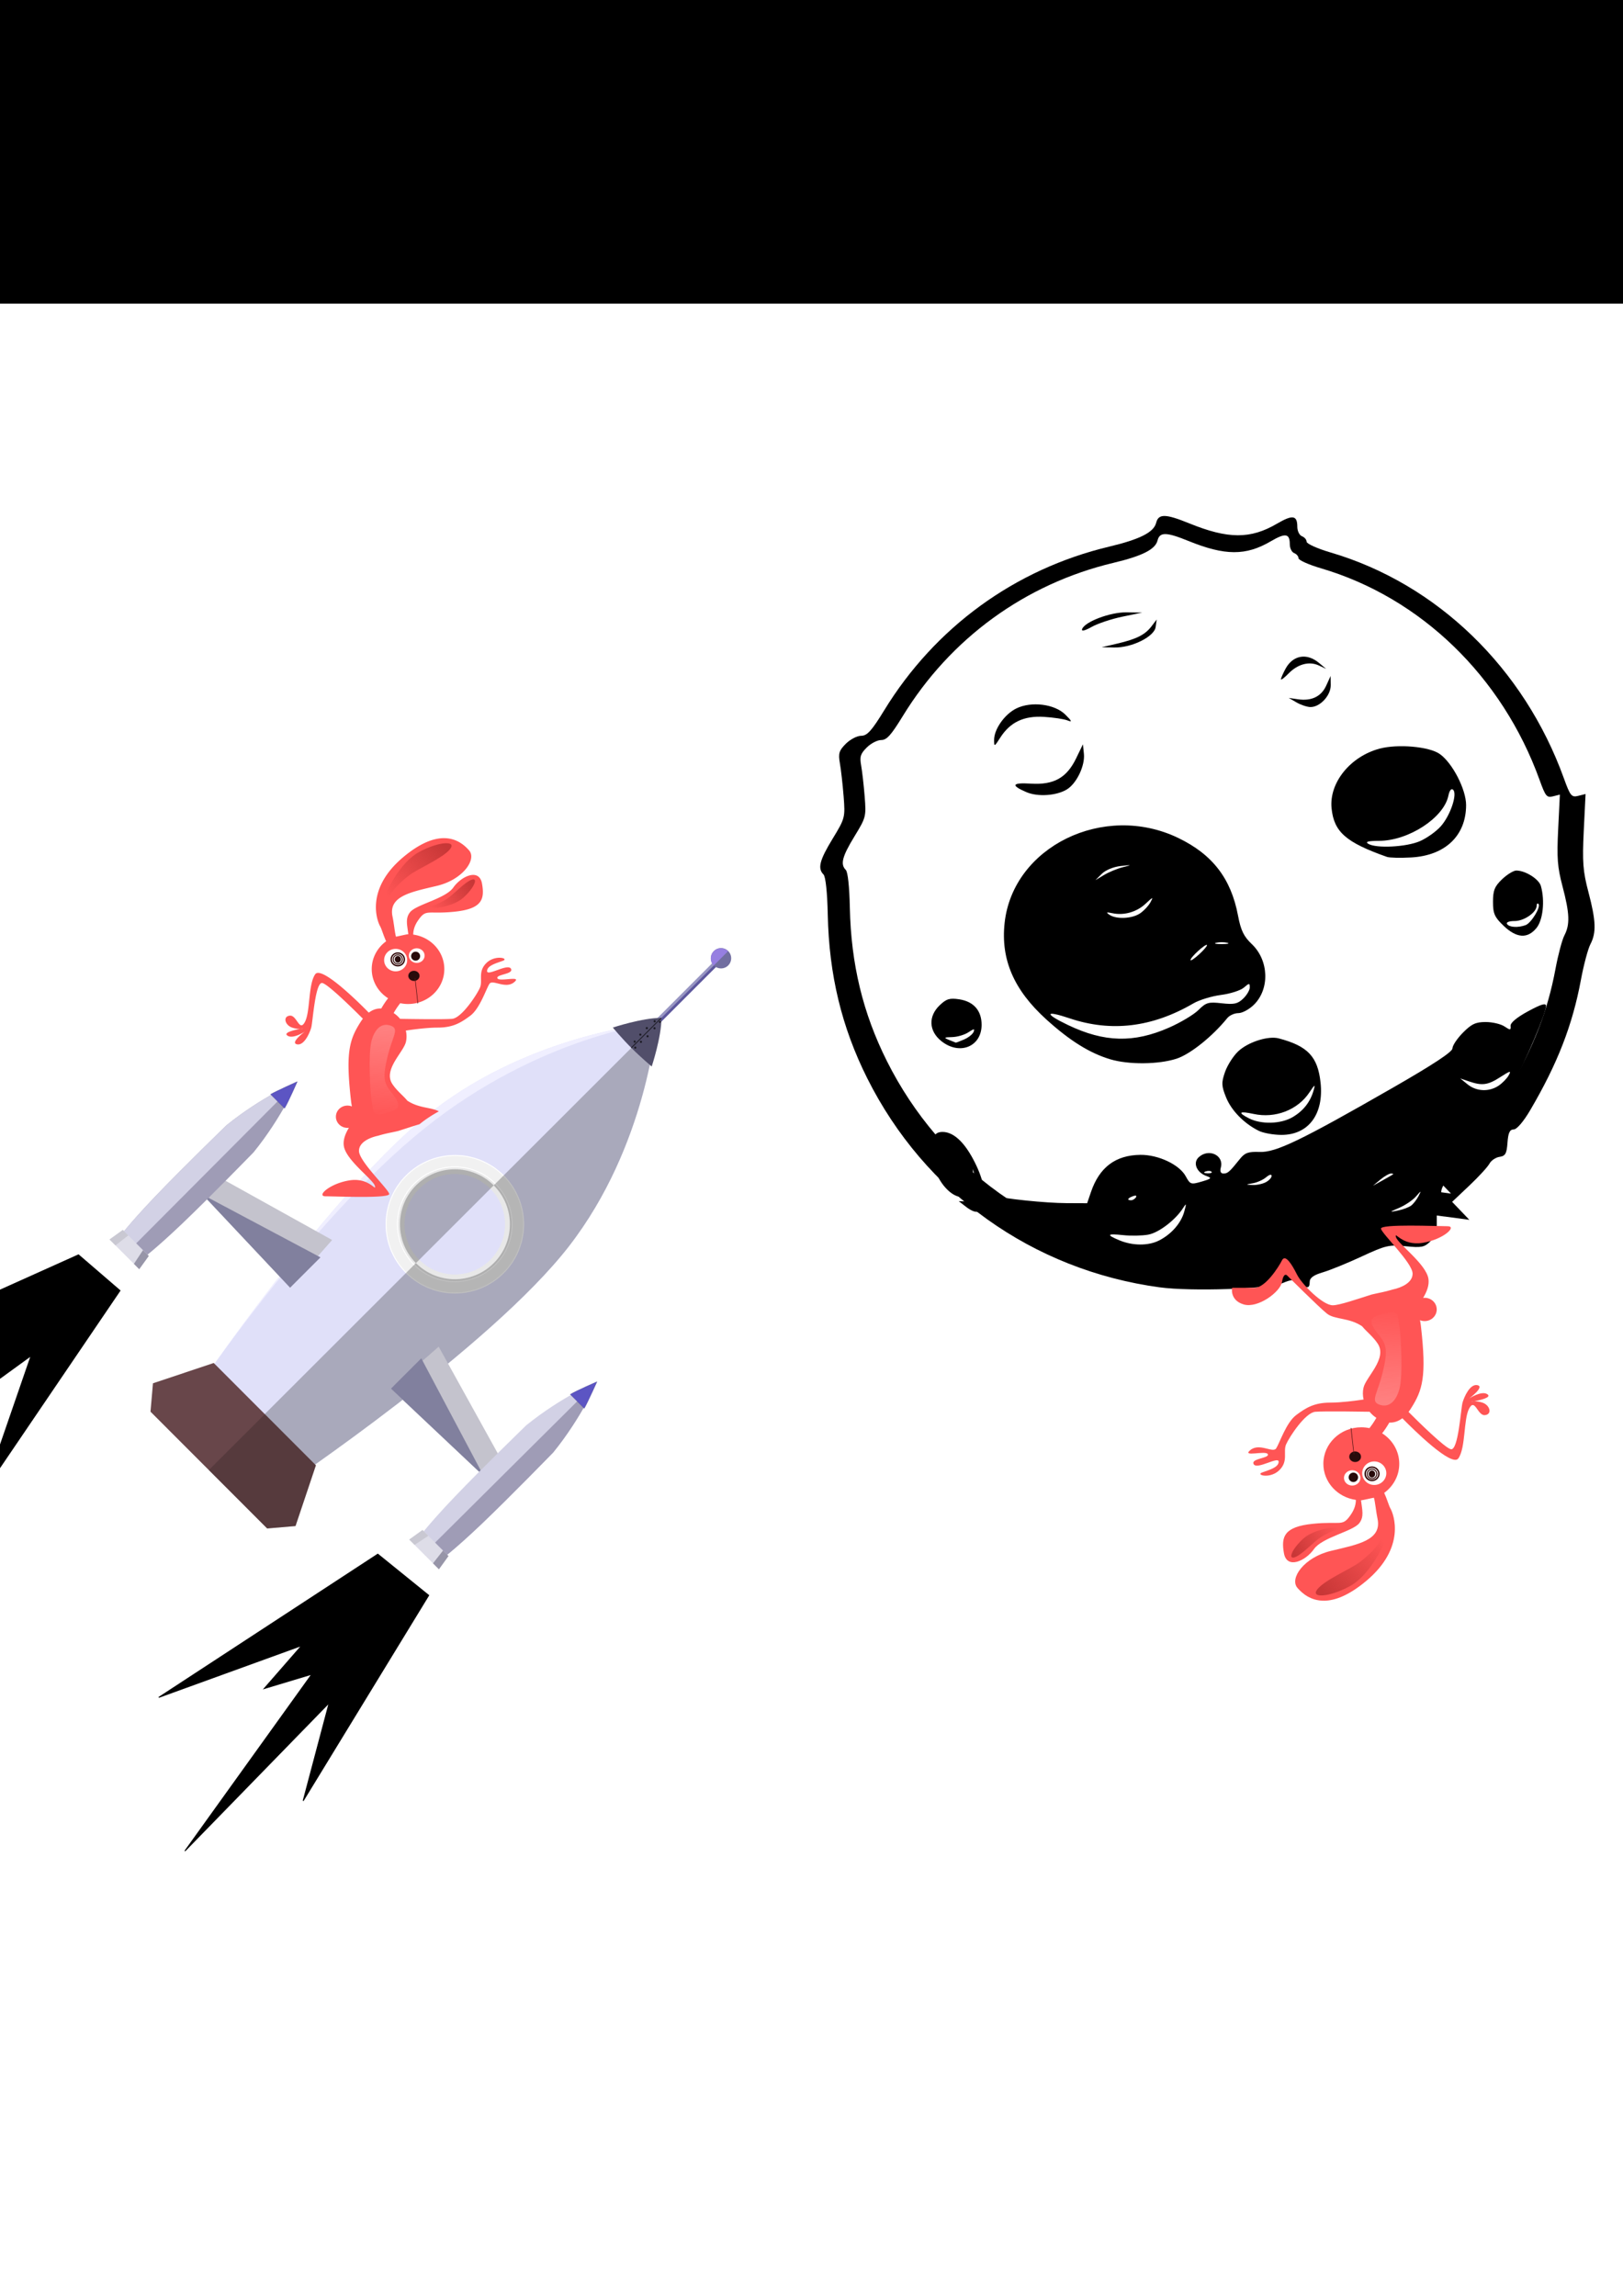 <?xml version="1.0" encoding="UTF-8" standalone="no"?>
<!-- Created with Inkscape (http://www.inkscape.org/) -->

<svg
   xmlns:dc="http://purl.org/dc/elements/1.1/"
   xmlns:cc="http://creativecommons.org/ns#"
   xmlns:rdf="http://www.w3.org/1999/02/22-rdf-syntax-ns#"
   xmlns:svg="http://www.w3.org/2000/svg"
   xmlns="http://www.w3.org/2000/svg"
   xmlns:xlink="http://www.w3.org/1999/xlink"
   xmlns:sodipodi="http://sodipodi.sourceforge.net/DTD/sodipodi-0.dtd"
   xmlns:inkscape="http://www.inkscape.org/namespaces/inkscape"
   width="210mm"
   height="297mm"
   viewBox="0 0 744.094 1052.362"
   id="svg2"
   version="1.1"
   inkscape:version="0.91 r13725"
   sodipodi:docname="tshirt_nb.svg">
  <defs
     id="defs4">
    <linearGradient
       id="linearGradient30537">
      <stop
         id="stop3341"
         stop-color="#adadb0"
         offset="0" />
      <stop
         id="stop3343"
         stop-opacity=".388"
         stop-color="#b7b7b9"
         offset="1" />
    </linearGradient>
    <linearGradient
       id="linearGradient13037">
      <stop
         id="stop3346"
         stop-color="#fdfdfe"
         offset="0" />
      <stop
         id="stop3348"
         stop-opacity=".469"
         stop-color="#f1f1f2"
         offset="1" />
    </linearGradient>
    <linearGradient
       id="linearGradient4385">
      <stop
         id="stop3351"
         stop-color="#7d7d7f"
         offset="0" />
      <stop
         id="stop3353"
         stop-color="#515056"
         offset="1" />
    </linearGradient>
    <linearGradient
       y2="405.892"
       y1="563.516"
       x2="213.066"
       x1="212.773"
       id="linearGradient2557"
       gradientUnits="userSpaceOnUse"
       gradientTransform="matrix(0.973,0,0,0.973,-1924.666,-307.994)">
      <stop
         id="stop3356"
         stop-color="#4a4a4c"
         offset="0" />
      <stop
         id="stop3358"
         stop-color="#626266"
         offset="1" />
    </linearGradient>
    <linearGradient
       y2="71.889"
       y1="137.037"
       xlink:href="#linearGradient30537"
       x2="282.514"
       x1="520.405"
       id="linearGradient2428"
       gradientUnits="userSpaceOnUse" />
    <linearGradient
       y2="250.97"
       y1="621.176"
       xlink:href="#linearGradient30537"
       x2="362.792"
       x1="578.452"
       id="linearGradient2433"
       gradientUnits="userSpaceOnUse"
       gradientTransform="translate(-1865.763,-49.805)" />
    <linearGradient
       y2="298.949"
       y1="575.439"
       xlink:href="#linearGradient30537"
       x2="33.292"
       x1="160.293"
       id="linearGradient2436"
       gradientUnits="userSpaceOnUse" />
    <radialGradient
       r="11.192"
       id="radialGradient31693"
       gradientUnits="userSpaceOnUse"
       gradientTransform="matrix(1,0,0,0.735,0,164.16)"
       cy="620.162"
       cx="1089.553">
      <stop
         id="stop3364"
         stop-color="#8c8c8c"
         offset="0" />
      <stop
         id="stop3366"
         stop-color="#8c8c8c"
         offset=".673" />
      <stop
         id="stop3368"
         stop-opacity="0"
         stop-color="#8c8c8c"
         offset="1" />
    </radialGradient>
    <radialGradient
       r="350.787"
       id="radialGradient31695"
       gradientUnits="userSpaceOnUse"
       cy="362.48"
       cx="381.481"
       gradientTransform="matrix(0.976,0,0,0.962,-2426.017,-297.609)">
      <stop
         id="stop3371"
         stop-opacity=".408"
         stop-color="#fff"
         offset="0" />
      <stop
         id="stop3373"
         stop-opacity="0"
         stop-color="#dbdbdc"
         offset=".5" />
      <stop
         id="stop3375"
         stop-opacity=".122"
         stop-color="#121212"
         offset=".82" />
      <stop
         id="stop3377"
         stop-opacity=".357"
         stop-color="#121212"
         offset=".906" />
      <stop
         id="stop3379"
         stop-opacity=".755"
         stop-color="#121212"
         offset="1" />
    </radialGradient>
    <radialGradient
       r="229.935"
       id="radialGradient2417"
       gradientUnits="userSpaceOnUse"
       gradientTransform="matrix(0.201,-0.154,0.285,0.372,324.567,133.78)"
       cy="149.884"
       cx="437.14">
      <stop
         id="stop3382"
         stop-color="#8b8b8e"
         offset="0" />
      <stop
         id="stop3384"
         stop-color="#58575d"
         offset="1" />
    </radialGradient>
    <radialGradient
       xlink:href="#linearGradient13037"
       r="167.424"
       id="radialGradient2371"
       gradientUnits="userSpaceOnUse"
       gradientTransform="matrix(0.81,0.317,-0.366,0.937,-1445.791,-397.262)"
       cy="525.469"
       cx="341.698" />
    <radialGradient
       xlink:href="#linearGradient13037"
       r="167.424"
       id="radialGradient2378"
       gradientUnits="userSpaceOnUse"
       gradientTransform="matrix(1.056,0.173,-0.351,2.148,167.2,-582.005)"
       cy="525.469"
       cx="341.698" />
    <radialGradient
       xlink:href="#linearGradient4385"
       r="229.935"
       id="radialGradient2421"
       gradientUnits="userSpaceOnUse"
       gradientTransform="matrix(0.798,0.387,-0.112,0.231,55.283,52.217)"
       cy="467.921"
       cx="695" />
    <radialGradient
       xlink:href="#linearGradient4385"
       r="229.935"
       id="radialGradient2555"
       gradientUnits="userSpaceOnUse"
       gradientTransform="matrix(0.959,0.099,-0.172,1.667,-1613.702,-395.325)"
       cy="306.299"
       cx="128.438" />
    <linearGradient
       gradientTransform="matrix(0.875,0,0,-0.5,60,478.543)"
       gradientUnits="userSpaceOnUse"
       xlink:href="#linearGradient3969-0"
       id="linearGradient3980-4"
       y2="332.362"
       x2="480"
       y1="292.362"
       x1="480" />
    <linearGradient
       id="linearGradient3969-0">
      <stop
         offset="0"
         style="stop-color:#d9532f;stop-opacity:1"
         id="stop3971-9" />
      <stop
         offset="1"
         style="stop-color:#8a5b2f;stop-opacity:1"
         id="stop3973-4" />
    </linearGradient>
    <linearGradient
       gradientTransform="matrix(0,-0.106,-0.5,0,1076.181,283.271)"
       gradientUnits="userSpaceOnUse"
       xlink:href="#linearGradient3969-0"
       id="linearGradient3997-8"
       y2="332.362"
       x2="480"
       y1="292.362"
       x1="480" />
    <radialGradient
       gradientTransform="matrix(0.579,0,0,0.121,71.686,158.626)"
       gradientUnits="userSpaceOnUse"
       id="RadialGradient"
       r="46.206"
       cy="170.1"
       cx="170.1">
      <stop
         offset="0"
         style="stop-color:#fbf8ff;stop-opacity:1"
         id="stop21" />
      <stop
         offset="1"
         style="stop-color:#e8e8e8;stop-opacity:1"
         id="stop23" />
    </radialGradient>
    <radialGradient
       gradientTransform="matrix(0.655,0,0,0.087,58.764,160.458)"
       gradientUnits="userSpaceOnUse"
       id="RadialGradient_2"
       r="46.206"
       cy="170.1"
       cx="170.1">
      <stop
         offset="0"
         style="stop-color:#fbf8ff;stop-opacity:1"
         id="stop26" />
      <stop
         offset="1"
         style="stop-color:#d0d0d0;stop-opacity:1"
         id="stop28" />
    </radialGradient>
    <linearGradient
       gradientTransform="matrix(1.29,0,0,1.29,-49.303,-42.314)"
       gradientUnits="userSpaceOnUse"
       id="LinearGradient_3"
       y2="109.451"
       x2="195.615"
       y1="109.451"
       x1="144.585">
      <stop
         offset="0"
         style="stop-color:#b2b2b2;stop-opacity:1"
         id="stop31" />
      <stop
         offset="0.271"
         style="stop-color:#d5d5d5;stop-opacity:1"
         id="stop33" />
      <stop
         offset="0.632"
         style="stop-color:#fcfcfc;stop-opacity:1"
         id="stop35" />
    </linearGradient>
    <linearGradient
       gradientTransform="matrix(1.29,0,0,1.29,-60.272,-21.156)"
       gradientUnits="userSpaceOnUse"
       id="LinearGradient_4"
       y2="122.675"
       x2="204.12"
       y1="122.675"
       x1="153.09">
      <stop
         offset="0"
         style="stop-color:#b2b2b2;stop-opacity:1"
         id="stop38" />
      <stop
         offset="0.271"
         style="stop-color:#d5d5d5;stop-opacity:1"
         id="stop40" />
      <stop
         offset="0.632"
         style="stop-color:#fcfcfc;stop-opacity:1"
         id="stop42" />
    </linearGradient>
    <linearGradient
       gradientTransform="matrix(1.29,0,0,1.29,-60.272,-21.156)"
       gradientUnits="userSpaceOnUse"
       id="LinearGradient_5"
       y2="92.611"
       x2="192.911"
       y1="157.979"
       x1="180.632">
      <stop
         offset="0.026"
         style="stop-color:#dedede;stop-opacity:0.678"
         id="stop45" />
      <stop
         offset="0.143"
         style="stop-color:#f5f5f5;stop-opacity:0.742"
         id="stop47" />
      <stop
         offset="0.455"
         style="stop-color:#e9e9e9;stop-opacity:0.803"
         id="stop49" />
      <stop
         offset="0.91"
         style="stop-color:#fcfcfc;stop-opacity:0.773"
         id="stop51" />
      <stop
         offset="1"
         style="stop-color:#e7e7e7;stop-opacity:0.811"
         id="stop53" />
    </linearGradient>
    <linearGradient
       gradientUnits="userSpaceOnUse"
       id="LinearGradient_6"
       y2="133.244"
       x2="194.655"
       y1="126.036"
       x1="144.394">
      <stop
         offset="0.023"
         style="stop-color:#6667ca;stop-opacity:0.21"
         id="stop57" />
      <stop
         offset="1"
         style="stop-color:#e75f5f;stop-opacity:0.464"
         id="stop59" />
    </linearGradient>
    <path
       inkscape:connector-curvature="0"
       id="TextPath"
       d="m 144.827,181.58 c 0.373,-25.008 15.037,-24.737 29.673,-37.885 11.011,-9.891 27.247,-9.518 27.06,-50.761" />
    <linearGradient
       gradientUnits="userSpaceOnUse"
       xlink:href="#LinearGradient_6"
       id="linearGradient3659"
       y2="133.244"
       x2="194.655"
       y1="126.036"
       x1="144.394" />
    <linearGradient
       gradientUnits="userSpaceOnUse"
       id="LinearGradient_7"
       y2="222.88"
       x2="100.942"
       y1="73.768"
       x1="200.809">
      <stop
         offset="0"
         style="stop-color:#cdaaaa;stop-opacity:1"
         id="stop62" />
      <stop
         offset="1"
         style="stop-color:#6a6a6a;stop-opacity:1"
         id="stop64" />
    </linearGradient>
    <linearGradient
       gradientTransform="matrix(0.683,0,0,0.772,41.35,5.526)"
       gradientUnits="userSpaceOnUse"
       id="LinearGradient_8"
       y2="73.71"
       x2="130.41"
       y1="56.7"
       x1="130.41">
      <stop
         offset="0"
         style="stop-color:#dbe18c;stop-opacity:1"
         id="stop67" />
      <stop
         offset="1"
         style="stop-color:#969d4b;stop-opacity:1"
         id="stop69" />
    </linearGradient>
    <linearGradient
       gradientTransform="matrix(0.683,0,0,0.772,41.34,5.357)"
       gradientUnits="userSpaceOnUse"
       id="LinearGradient_9"
       y2="39.844"
       x2="132.26"
       y1="39.568"
       x1="128.7">
      <stop
         offset="0"
         style="stop-color:#9b9b91;stop-opacity:1"
         id="stop72" />
      <stop
         offset="0.489"
         style="stop-color:#555555;stop-opacity:1"
         id="stop74" />
      <stop
         offset="1"
         style="stop-color:#2b2b2b;stop-opacity:1"
         id="stop76" />
    </linearGradient>
    <filter
       x="-.066"
       height="3.003"
       width="1.133"
       y="-1.001"
       id="filter5526">
      <feGaussianBlur
         stdDeviation="10.116"
         id="feGaussianBlur5528" />
    </filter>
    <linearGradient
       x1="351.53"
       y1="345.26"
       gradientTransform="matrix(0.8,0,0,0.8,-517.862,-105.45)"
       x2="250.16"
       gradientUnits="userSpaceOnUse"
       xlink:href="#linearGradient5442"
       y2="436.17"
       id="linearGradient7736" />
    <linearGradient
       x1="351.53"
       y1="345.26"
       gradientTransform="matrix(0.172,-0.48,-0.48,-0.172,-87.252,457.733)"
       x2="250.16"
       gradientUnits="userSpaceOnUse"
       xlink:href="#linearGradient5442"
       y2="436.17"
       id="linearGradient7738" />
    <linearGradient
       x1="261.63"
       y1="664.46"
       gradientTransform="translate(54.548,-74.751)"
       x2="256.3"
       gradientUnits="userSpaceOnUse"
       y2="825.08"
       id="linearGradient7734">
      <stop
         offset="0"
         stop-color="#ff8080"
         id="stop5434" />
      <stop
         offset="1"
         stop-opacity="0"
         stop-color="#ff8080"
         id="stop5436" />
    </linearGradient>
    <linearGradient
       id="linearGradient5442">
      <stop
         offset="0"
         stop-color="#c83737"
         id="stop5444" />
      <stop
         offset="1"
         stop-opacity="0"
         stop-color="#c83737"
         id="stop5446" />
    </linearGradient>
    <radialGradient
       r="347.41"
       gradientTransform="matrix(1.27,-0.875,0.772,1.19,-149.896,498.43)"
       cx="243.2"
       cy="814.61"
       gradientUnits="userSpaceOnUse"
       id="radialGradient7759">
      <stop
         offset="0"
         stop-color="#501616"
         id="stop5460" />
      <stop
         offset="1"
         stop-color="#a02c2c"
         id="stop5462" />
    </radialGradient>
    <linearGradient
       inkscape:collect="always"
       xlink:href="#linearGradient7734"
       id="linearGradient6146"
       gradientUnits="userSpaceOnUse"
       gradientTransform="matrix(0.8,0,0,0.8,-525.948,-95.747)"
       x1="261.63"
       y1="664.46"
       x2="256.3"
       y2="825.08" />
    <filter
       style="color-interpolation-filters:sRGB;"
       inkscape:label="Fade to Black or White"
       id="filter4600">
      <feColorMatrix
         values="2.77556e-017 0 0 0 0 0 2.77556e-017 0 0 0 0 0 2.77556e-017 0 0 0 0 0 1 0"
         id="feColorMatrix4602"
         result="fbSourceGraphic" />
      <feColorMatrix
         result="fbSourceGraphicAlpha"
         in="fbSourceGraphic"
         values="0 0 0 -1 0 0 0 0 -1 0 0 0 0 -1 0 0 0 0 1 0"
         id="feColorMatrix4616" />
      <feColorMatrix
         id="feColorMatrix4618"
         values="2.77556e-017 0 0 0 0 0 2.77556e-017 0 0 0 0 0 2.77556e-017 0 0 0 0 0 1 0"
         in="fbSourceGraphic" />
    </filter>
    <filter
       style="color-interpolation-filters:sRGB;"
       inkscape:label="Fade to Black or White"
       id="filter4604">
      <feColorMatrix
         values="2.77556e-017 0 0 0 0 0 2.77556e-017 0 0 0 0 0 2.77556e-017 0 0 0 0 0 1 0"
         id="feColorMatrix4606"
         result="fbSourceGraphic" />
      <feColorMatrix
         result="fbSourceGraphicAlpha"
         in="fbSourceGraphic"
         values="0 0 0 -1 0 0 0 0 -1 0 0 0 0 -1 0 0 0 0 1 0"
         id="feColorMatrix4620" />
      <feColorMatrix
         id="feColorMatrix4622"
         values="2.77556e-017 0 0 0 0 0 2.77556e-017 0 0 0 0 0 2.77556e-017 0 0 0 0 0 1 0"
         in="fbSourceGraphic" />
    </filter>
    <filter
       style="color-interpolation-filters:sRGB;"
       inkscape:label="Fade to Black or White"
       id="filter4608">
      <feColorMatrix
         values="2.77556e-017 0 0 0 0 0 2.77556e-017 0 0 0 0 0 2.77556e-017 0 0 0 0 0 1 0"
         id="feColorMatrix4610"
         result="fbSourceGraphic" />
      <feColorMatrix
         result="fbSourceGraphicAlpha"
         in="fbSourceGraphic"
         values="0 0 0 -1 0 0 0 0 -1 0 0 0 0 -1 0 0 0 0 1 0"
         id="feColorMatrix4624" />
      <feColorMatrix
         id="feColorMatrix4626"
         values="2.77556e-017 0 0 0 0 0 2.77556e-017 0 0 0 0 0 2.77556e-017 0 0 0 0 0 1 0"
         in="fbSourceGraphic" />
    </filter>
    <filter
       style="color-interpolation-filters:sRGB;"
       inkscape:label="Fade to Black or White"
       id="filter4612">
      <feColorMatrix
         values="2.77556e-017 0 0 0 0 0 2.77556e-017 0 0 0 0 0 2.77556e-017 0 0 0 0 0 1 0"
         id="feColorMatrix4614"
         result="fbSourceGraphic" />
      <feColorMatrix
         result="fbSourceGraphicAlpha"
         in="fbSourceGraphic"
         values="0 0 0 -1 0 0 0 0 -1 0 0 0 0 -1 0 0 0 0 1 0"
         id="feColorMatrix4628" />
      <feColorMatrix
         id="feColorMatrix4630"
         values="2.77556e-017 0 0 0 0 0 2.77556e-017 0 0 0 0 0 2.77556e-017 0 0 0 0 0 1 0"
         in="fbSourceGraphic" />
    </filter>
    <filter
       x="-.066"
       height="3.003"
       width="1.133"
       y="-1.001"
       id="filter5526-7">
      <feGaussianBlur
         stdDeviation="10.116"
         id="feGaussianBlur5528-2" />
    </filter>
    <linearGradient
       x1="351.53"
       y1="345.26"
       gradientTransform="translate(64.65,-86.873)"
       x2="250.16"
       gradientUnits="userSpaceOnUse"
       xlink:href="#linearGradient5442"
       y2="436.17"
       id="linearGradient7736-2" />
    <linearGradient
       x1="351.53"
       y1="345.26"
       gradientTransform="matrix(0.214,-0.599,-0.599,-0.214,602.61,616.71)"
       x2="250.16"
       gradientUnits="userSpaceOnUse"
       xlink:href="#linearGradient5442"
       y2="436.17"
       id="linearGradient7738-4" />
    <radialGradient
       r="347.41"
       gradientTransform="matrix(1.27,-0.875,0.772,1.19,-1646.901,-139.639)"
       cx="243.2"
       cy="814.61"
       gradientUnits="userSpaceOnUse"
       id="radialGradient7759-6">
      <stop
         offset="0"
         stop-color="#501616"
         id="stop5460-3" />
      <stop
         offset="1"
         stop-color="#a02c2c"
         id="stop5462-7" />
    </radialGradient>
    <linearGradient
       inkscape:collect="always"
       xlink:href="#linearGradient7734"
       id="linearGradient4841"
       gradientUnits="userSpaceOnUse"
       gradientTransform="translate(54.548,-74.751)"
       x1="261.63"
       y1="664.46"
       x2="256.3"
       y2="825.08" />
    <filter
       style="color-interpolation-filters:sRGB;"
       inkscape:label="Fade to Black or White"
       id="filter4858">
      <feColorMatrix
         values="2.77556e-017 0 0 0 0 0 2.77556e-017 0 0 0 0 0 2.77556e-017 0 0 0 0 0 1 0"
         id="feColorMatrix4860" />
    </filter>
  </defs>
  <sodipodi:namedview
     id="base"
     pagecolor="#ffffff"
     bordercolor="#666666"
     borderopacity="1.0"
     inkscape:pageopacity="0.0"
     inkscape:pageshadow="2"
     inkscape:zoom="0.49497474"
     inkscape:cx="-344.58886"
     inkscape:cy="564.23002"
     inkscape:document-units="px"
     inkscape:current-layer="layer1"
     showgrid="false"
     inkscape:window-width="1600"
     inkscape:window-height="837"
     inkscape:window-x="-4"
     inkscape:window-y="-4"
     inkscape:window-maximized="1"
     showguides="false" />
  <g
     inkscape:label="Calque 1"
     inkscape:groupmode="layer"
     id="layer1">
    <g
       id="g6189"
       transform="matrix(0.319,0,0,0.319,278.365,332.44)"
       style="filter:url(#filter4608)">
      <g
         transform="translate(-768.571,266.648)"
         id="g3776">
        <g
           id="g4388"
           transform="matrix(10.748,0,0,10.748,-100.292,-189.25)">
          <path
             inkscape:connector-curvature="0"
             style="fill:#e0e0f9;fill-opacity:1"
             id="path47"
             d="M 57.566,44.32 C 44.035,54.789 25.393,82.368 25.393,82.368 l 12.178,12.192 c 0,0 27.658,-18.553 38.145,-32.07 10.487,-13.517 11.722,-29.908 11.722,-29.908 0,0 -16.34,1.27 -29.872,11.739 z" />
          <path
             inkscape:connector-curvature="0"
             style="fill:#f0efff"
             id="path49"
             d="m 57.566,44.32 c -6.765,5.235 -14.809,14.746 -21.16,22.95 -6.352,8.204 -11.013,15.098 -11.013,15.098 0,0 15.505,-23.225 31.016,-35.672 15.511,-12.447 31.03,-14.115 31.03,-14.115 0,0 -4.085,0.317 -9.862,1.944 -5.776,1.626 -13.244,4.561 -20.01,9.795 z" />
          <path
             inkscape:connector-curvature="0"
             style="fill:#e8e8e8"
             id="path51"
             d="m 66.172,53.813 c -3.145,-3.149 -8.246,-3.139 -11.394,0.007 -3.149,3.145 -3.151,8.233 -0.007,11.381 3.145,3.149 8.246,3.164 11.394,0.019 3.149,-3.145 3.152,-8.258 0.007,-11.407 z m -0.956,0.954 c 2.621,2.624 2.619,6.876 -0.007,9.497 -2.624,2.621 -6.875,2.619 -9.497,-0.005 -2.621,-2.624 -2.619,-6.876 0.007,-9.497 2.624,-2.621 6.876,-2.619 9.497,0.005 z" />
          <path
             inkscape:connector-curvature="0"
             style="fill:#f1f1f1;stroke:#ffffff;stroke-width:0.13;stroke-linecap:round"
             id="path53"
             d="m 66.976,53.008 c -3.59,-3.594 -9.41,-3.582 -13.003,0.007 -3.594,3.59 -3.596,9.396 -0.007,12.989 3.59,3.594 9.41,3.611 13.004,0.021 3.594,-3.589 3.597,-9.424 0.007,-13.018 z m -1.09,1.089 c 2.992,2.994 2.989,7.847 -0.007,10.838 -2.995,2.992 -7.847,2.989 -10.839,-0.006 -2.991,-2.995 -2.988,-7.847 0.007,-10.838 2.995,-2.992 7.847,-2.989 10.839,0.006 z" />
          <rect
             transform="matrix(0.707,0.707,-0.707,0.707,0,0)"
             style="fill:#9795c2;fill-opacity:1;stroke:none"
             id="rect3037"
             y="-50.962"
             x="84.516"
             height="16.227"
             width="0.695" />
          <path
             inkscape:connector-curvature="0"
             style="fill:#5d579d;fill-opacity:1;stroke:none"
             id="rect3037-1"
             d="M 96.043,23.972 96.288,24.217 84.814,35.692 84.568,35.446 Z" />
          <path
             inkscape:connector-curvature="0"
             style="fill:#716ea0;fill-opacity:1;stroke:none"
             id="path3807"
             d="m 97.003,24.932 a 1.358,1.358 0 0 1 -1.92,-1.92 1.358,1.358 0 1 1 1.92,1.92 z" />
          <path
             inkscape:connector-curvature="0"
             style="fill:#967fe1;fill-opacity:1;stroke:none"
             id="path3807-7"
             d="m 97,23.014 c -0.53,-0.53 -1.374,-0.53 -1.904,0 -0.53,0.53 -0.542,1.385 -0.012,1.915 l 1.915,-1.915 z" />
          <path
             inkscape:connector-curvature="0"
             style="fill:#000000;fill-opacity:0.249"
             id="path55"
             d="M 87.43,32.577 65.669,54.314 c 0.007,0.004 0.009,0.01 0.015,0.014 2.868,2.87 2.865,7.513 -0.007,10.38 -2.871,2.868 -7.527,2.879 -10.395,0.009 -0.007,-0.005 -0.009,-0.01 -0.015,-0.014 l -23.798,23.772 6.105,6.082 c 0,0 27.652,-18.563 38.139,-32.08 C 86.199,48.96 87.428,32.577 87.428,32.577 Z M 55.269,64.703 65.669,54.314 c -2.868,-2.856 -7.514,-2.868 -10.38,-0.006 -2.866,2.863 -2.873,7.523 -0.02,10.395 z" />
          <path
             inkscape:connector-curvature="0"
             style="fill:#68464a;fill-opacity:1"
             id="path57"
             d="m 28.228,78.059 -4.062,1.359 -4.062,1.359 -0.164,1.896 -0.164,1.896 7.8,7.808 7.8,7.808 1.896,-0.162 1.896,-0.162 1.363,-4.061 1.363,-4.06 -6.833,-6.841 -6.834,-6.841 z" />
          <path
             inkscape:connector-curvature="0"
             style="fill:#514e6a"
             id="path59"
             d="m 88.099,31.92 c -5.8e-4,1.301 -0.326,2.927 -0.652,4.227 -0.326,1.3 -0.652,2.276 -0.652,2.276 0,0 -1.417,-1.184 -2.717,-2.486 -1.3,-1.302 -2.482,-2.72 -2.482,-2.72 0,0 0.976,-0.325 2.277,-0.649 1.301,-0.324 2.927,-0.649 4.227,-0.648 z" />
          <path
             inkscape:connector-curvature="0"
             style="fill:#000000;fill-opacity:0.67"
             id="path61"
             d="m 88.057,31.924 -0.054,0.004 -3.972,3.961 0.047,0.049 0.033,0.032 3.985,-3.983 -0.039,-0.063 z" />
          <path
             inkscape:connector-curvature="0"
             style="fill:#000000;fill-opacity:0.67"
             id="path63"
             d="m 85.172,34.056 c 0.057,-0.056 0.148,-0.056 0.204,0 0.057,0.056 0.057,0.148 0,0.204 -0.057,0.056 -0.148,0.056 -0.204,0 -0.057,-0.056 -0.057,-0.148 0,-0.204 z" />
          <path
             inkscape:connector-curvature="0"
             style="fill:#000000;fill-opacity:0.67"
             id="path65"
             d="m 86.141,34.278 c 0.057,-0.056 0.148,-0.056 0.204,0 0.057,0.056 0.057,0.148 0,0.204 -0.057,0.056 -0.148,0.056 -0.204,0 -0.057,-0.056 -0.057,-0.148 0,-0.204 z" />
          <path
             inkscape:connector-curvature="0"
             style="fill:#000000;fill-opacity:0.67"
             id="path67"
             d="m 87.068,33.21 c 0.057,-0.056 0.148,-0.056 0.204,0 0.057,0.056 0.057,0.148 0,0.204 -0.057,0.056 -0.148,0.056 -0.204,0 -0.057,-0.056 -0.057,-0.148 0,-0.204 z" />
          <path
             inkscape:connector-curvature="0"
             style="fill:#000000;fill-opacity:0.67"
             id="path69"
             d="m 86.039,33.19 c 0.057,-0.056 0.148,-0.056 0.204,0 0.057,0.056 0.057,0.148 0,0.204 -0.057,0.056 -0.148,0.056 -0.204,0 -0.057,-0.056 -0.057,-0.148 0,-0.204 z" />
          <path
             inkscape:connector-curvature="0"
             style="fill:#000000;fill-opacity:0.67"
             id="path71"
             d="m 84.494,35.798 c 0.057,-0.056 0.148,-0.056 0.204,0 0.057,0.056 0.057,0.148 0,0.204 -0.057,0.056 -0.148,0.056 -0.204,0 -0.057,-0.056 -0.057,-0.148 0,-0.204 z" />
          <path
             inkscape:connector-curvature="0"
             style="fill:#000000;fill-opacity:0.67"
             id="path73"
             d="m 84.415,34.989 c 0.057,-0.056 0.148,-0.056 0.204,0 0.057,0.056 0.057,0.148 0,0.204 -0.057,0.056 -0.148,0.056 -0.204,-5.8e-4 -0.057,-0.056 -0.057,-0.147 0,-0.204 z" />
          <path
             inkscape:connector-curvature="0"
             style="fill:#000000;fill-opacity:0.67"
             id="path75"
             d="m 85.255,35.022 c 0.057,-0.056 0.148,-0.056 0.204,0 0.056,0.056 0.056,0.148 -5.8e-4,0.204 -0.057,0.056 -0.147,0.056 -0.204,0 -0.057,-0.056 -0.057,-0.148 0,-0.204 z" />
          <path
             inkscape:connector-curvature="0"
             style="fill:#000000;fill-opacity:0.67"
             id="path77"
             d="m 87.791,32.376 c 0.052,-0.051 0.134,-0.051 0.186,0 0.052,0.051 0.052,0.134 0,0.185 -0.052,0.051 -0.134,0.051 -0.186,0 -0.052,-0.051 -0.052,-0.134 0,-0.185 z" />
          <path
             inkscape:connector-curvature="0"
             style="fill:#000000;fill-opacity:0.67"
             id="path79"
             d="m 87.087,32.275 c 0.057,-0.056 0.147,-0.056 0.204,5.8e-4 0.057,0.056 0.057,0.147 0,0.204 -0.057,0.056 -0.148,0.056 -0.204,0 -0.056,-0.056 -0.056,-0.148 5.8e-4,-0.204 z" />
          <path
             inkscape:connector-curvature="0"
             style="fill:#000000;fill-opacity:0.172"
             id="path81"
             d="m 35.062,84.901 -7.486,7.478 7.8,7.808 3.793,-0.323 2.726,-8.121 -6.833,-6.841 z" />
          <path
             inkscape:connector-curvature="0"
             style="fill:#c4c3cd"
             id="path85"
             d="M 58.309,75.878 66.628,90.894 64.335,93.184 51.926,81.49 58.309,75.878 Z" />
          <path
             inkscape:connector-curvature="0"
             style="fill:#81809e;fill-opacity:1"
             id="path87"
             d="M 55.984,77.437 64.335,93.184 51.926,81.49 55.984,77.437 Z" />
          <path
             inkscape:connector-curvature="0"
             style="fill:#d2d1e5;fill-opacity:1"
             id="path89"
             d="m 79.485,80.553 c 0,0 -4.705,1.987 -9.463,5.835 0,0 -5.946,5.766 -9.568,9.558 -3.622,3.792 -4.921,5.61 -4.921,5.61 l 2.923,2.926 c 0,0 1.819,-1.296 5.615,-4.914 3.796,-3.618 9.568,-9.558 9.568,-9.558 3.853,-4.754 5.846,-9.456 5.846,-9.456 z" />
          <path
             inkscape:connector-curvature="0"
             style="fill:#9f9cb6;fill-opacity:1"
             id="path91"
             d="m 79.485,80.553 -22.662,22.525 1.634,1.403 c 0,0 1.819,-1.296 5.615,-4.914 3.796,-3.618 9.568,-9.558 9.568,-9.558 3.853,-4.754 5.846,-9.456 5.846,-9.456 z" />
          <path
             inkscape:connector-curvature="0"
             style="fill:#dedde8"
             id="path93"
             d="m 56.149,100.392 3.472,3.476 -1.279,1.773 -3.967,-3.972 1.774,-1.276 z" />
          <path
             inkscape:connector-curvature="0"
             style="fill:#9795a8;fill-opacity:1"
             id="path95"
             d="m 58.893,103.138 0.729,0.729 -1.279,1.773 -0.793,-0.794 1.342,-1.708 z" />
          <path
             inkscape:connector-curvature="0"
             style="fill:#c9c8d2"
             id="path97"
             d="m 54.375,101.668 0.71,0.71 1.839,-1.211 -0.775,-0.775 -1.774,1.276 z" />
          <path
             inkscape:connector-curvature="0"
             style="fill:#5c55c3;fill-opacity:1;stroke:#000000;stroke-width:0.071;stroke-linecap:round;stroke-opacity:0.133"
             id="path99"
             d="m 79.485,80.553 c 0,0 -1.201,2.726 -1.706,3.593 l -1.889,-1.892 c 0.856,-0.533 3.595,-1.701 3.595,-1.701 z" />
          <path
             inkscape:connector-curvature="0"
             style="fill:#c4c3cd"
             id="path103"
             d="m 44.062,61.616 -15.006,-8.335 -2.293,2.29 11.681,12.422 5.618,-6.377 z" />
          <path
             inkscape:connector-curvature="0"
             style="fill:#81809e;fill-opacity:1"
             id="path105"
             d="m 42.502,63.939 -15.739,-8.368 11.681,12.422 4.058,-4.054 z" />
          <path
             inkscape:connector-curvature="0"
             style="fill:#9f9cb6;fill-opacity:1"
             id="path107"
             d="m 39.41,40.435 c 0,0 -1.992,4.703 -5.846,9.456 0,0 -5.772,5.94 -9.568,9.558 -3.796,3.618 -5.615,4.915 -5.615,4.915 l -2.923,-2.926 c 0,0 1.299,-1.817 4.921,-5.609 3.622,-3.792 9.568,-9.558 9.568,-9.558 4.757,-3.849 9.462,-5.836 9.462,-5.836 z" />
          <path
             inkscape:connector-curvature="0"
             style="fill:#d2d1e5;fill-opacity:1"
             id="path109"
             d="M 39.41,40.435 16.861,63.072 15.459,61.437 c 0,0 1.299,-1.817 4.921,-5.609 3.622,-3.792 9.568,-9.558 9.568,-9.558 4.757,-3.849 9.462,-5.836 9.462,-5.836 z" />
          <path
             inkscape:connector-curvature="0"
             style="fill:#dedde8"
             id="path111"
             d="m 19.547,63.749 -3.472,-3.476 -1.774,1.276 3.968,3.972 1.278,-1.773 z" />
          <path
             inkscape:connector-curvature="0"
             style="fill:#c9c8d2"
             id="path113"
             d="m 16.803,61.003 -0.729,-0.729 -1.774,1.276 0.793,0.794 1.71,-1.341 z" />
          <path
             inkscape:connector-curvature="0"
             style="fill:#9795a8;fill-opacity:1"
             id="path115"
             d="m 18.268,65.522 -0.71,-0.71 1.213,-1.837 0.774,0.775 -1.278,1.773 z" />
          <path
             inkscape:connector-curvature="0"
             style="fill:#5c55c3;fill-opacity:1;stroke:#000000;stroke-width:0.071;stroke-linecap:round;stroke-opacity:0.133"
             id="path117"
             d="m 39.41,40.435 c 0,0 -2.727,1.198 -3.595,1.702 l 1.89,1.892 c 0.533,-0.856 1.705,-3.594 1.705,-3.594 z" />
        </g>
        <g
           id="layer1-9"
           inkscape:label="Rakete"
           transform="translate(0,880)" />
        <rect
           style="opacity:1;fill:#ffffff;fill-opacity:0;stroke:none;stroke-width:0.75;stroke-linecap:round;stroke-linejoin:miter;stroke-miterlimit:4;stroke-dasharray:3, 3;stroke-dashoffset:0;stroke-opacity:1"
           id="rect4428"
           width="1000"
           height="1000"
           x="0"
           y="-6.7224004e-014" />
      </g>
      <g
         id="g6175">
        <path
           style="fill:#ff5555;fill-rule:evenodd"
           d="m -235.408,162.248 c -14.653,0.247 -33.601,7.1 -57.656,27.264 -54.983,46.089 -37.616,91.773 -33.17,99.457 2.09,3.611 4.693,13.05 8.557,21.486 -12.561,9.157 -20.688,23.636 -20.688,39.947 0,17.511 9.373,32.926 23.539,41.898 -2.599,3.238 -5.863,7.896 -9.855,14.684 -0.019,0.033 -0.032,0.067 -0.051,0.1 -5.829,-0.305 -11.882,1.341 -17.859,5.904 -15.197,-15.472 -68.217,-67.871 -77.02,-55.156 -10.291,14.865 -6.853,53.747 -14.857,68.613 -8.005,14.865 -11.42,-10.297 -21.711,-9.154 -10.291,1.144 -6.866,13.729 3.426,17.16 5.071,1.69 9.02,1.98 11.732,1.852 2.492,-0.458 4.277,-0.727 4.277,-0.727 0,0 -1.484,0.594 -4.277,0.727 -8.145,1.497 -24.741,5.202 -18.611,9.58 8.005,5.718 25.164,-5.729 25.164,-5.729 0,-2e-5 -21.721,16.024 -11.43,18.311 10.291,2.287 18.299,-16.009 20.586,-24.014 2.287,-8.005 5.718,-66.324 16.01,-64.037 8.281,1.84 44.294,37.323 58.207,51.279 -1.114,1.461 -2.231,3.031 -3.326,4.752 -16.009,25.157 -21.713,43.437 -13.709,113.193 0.326,2.845 0.755,5.536 1.252,8.104 -1.97,-0.797 -4.136,-1.225 -6.404,-1.225 -9.152,0 -16.584,7.171 -16.584,16.008 0,8.837 7.431,16.01 16.584,16.01 0.719,0 1.432,-0.065 2.127,-0.15 -4.876,7.964 -8.767,17.514 -7.279,26.439 3.43,20.583 42.313,48.033 44.6,57.182 2.287,9.148 -8.008,-12.578 -36.596,-8.004 -28.587,4.574 -48.017,22.863 -34.295,22.863 13.722,-3e-5 92.621,3.433 91.477,-3.428 -1.144,-6.861 -43.449,-46.895 -43.449,-61.76 0,-12.348 14.978,-19.148 27.264,-21.762 12.648,-3.786 17.88,-4.231 29.117,-6.93 9.713,-3.066 20.831,-6.776 30.656,-9.711 a 242.857,121.429 0 0 1 27.748,-18.445 c -11.049,-6.061 -28.898,-4.351 -45.371,-15.443 -5.732,-7.133 -14.651,-13.66 -21.387,-23.764 -13.722,-20.583 16.006,-45.743 19.436,-60.609 1.222,-5.297 1.137,-10.874 -0.1,-16.283 11.346,-1.693 31.099,-4.277 45.824,-4.277 21.727,0 33.18,-6.868 46.902,-17.16 13.722,-10.291 22.866,-38.891 27.439,-45.752 4.574,-6.861 22.867,8.016 35.445,-2.275 12.578,-10.291 -21.727,-0.011 -24.014,-5.729 -2.287,-5.718 24.01,-5.703 19.436,-13.707 -4.574,-8.005 -34.295,11.43 -34.295,3.426 0,-8.005 13.716,-11.427 22.863,-14.857 9.148,-3.43 -11.435,-9.151 -24.014,3.428 -12.578,12.578 -4.582,25.152 -9.156,35.443 -4.574,10.291 -26.299,43.458 -40.021,44.602 -13.056,1.088 -69.112,0.121 -74.666,0.023 -2.49,-3.053 -5.442,-5.786 -8.807,-8.029 -0.155,-0.103 -0.318,-0.197 -0.475,-0.299 0.157,-0.284 0.307,-0.557 0.475,-0.852 3.622,-6.338 6.672,-10.306 9.006,-13.332 3.604,0.759 7.342,1.176 11.182,1.176 28.789,0 52.154,-22.48 52.154,-50.152 0,-25.235 -19.422,-46.117 -44.676,-49.604 -0.008,-5.381 1.468,-12.292 6.68,-19.936 12.128,-17.788 12.935,-8.889 52.555,-12.932 39.621,-4.043 43.664,-17.784 39.621,-40.424 -4.043,-22.64 -29.928,-10.517 -41.248,5.654 -11.32,16.171 -53.366,24.274 -62.26,35.594 -6.953,8.85 -4.01,18.203 -2.4,31.518 -0.141,-8e-4 -0.284,0 -0.426,0 -1.757,0 -15.618,3.346 -17.33,3.51 -1.694,-5.72 -3.031,-19.938 -4.896,-28.564 -6.469,-29.918 26.68,-35.591 63.875,-44.484 37.195,-8.895 57.422,-37.991 46.102,-50.928 -6.368,-7.277 -18.106,-17.878 -36.945,-17.561 l -0.002,-0.002 z"
           id="path5315"
           inkscape:connector-curvature="0" />
        <path
           d="m -287.414,337.473 c 0,8.931 -7.421,16.171 -16.576,16.171 -9.155,0 -16.576,-7.24 -16.576,-16.171 0,-8.931 7.421,-16.171 16.576,-16.171 9.155,0 16.576,7.24 16.576,16.171 z"
           id="path5322"
           inkscape:connector-curvature="0"
           style="fill:#ffffff" />
        <path
           d="m -262.352,331.005 c 0,5.805 -5.068,10.512 -11.32,10.512 -6.252,0 -11.32,-4.706 -11.32,-10.512 0,-5.805 5.068,-10.512 11.32,-10.512 6.252,0 11.32,4.706 11.32,10.512 z"
           id="path5324"
           inkscape:connector-curvature="0"
           style="fill:#ffffff" />
        <path
           d="m -269.628,360.118 c 0,4.019 -3.62,7.277 -8.086,7.277 -4.466,0 -8.086,-3.258 -8.086,-7.277 0,-4.019 3.62,-7.277 8.086,-7.277 4.466,0 8.086,3.258 8.086,7.277 z"
           id="path5326"
           inkscape:connector-curvature="0"
           style="fill:#280b0b" />
        <path
           d="m -276.094,363.352 4.043,36.386"
           id="path5328"
           inkscape:connector-curvature="0"
           style="fill:none;stroke:#501616;stroke-width:0.8" />
        <path
           d="m -296.364,336.373 c 0,2.679 -1.991,4.851 -4.447,4.851 -2.456,0 -4.447,-2.172 -4.447,-4.851 0,-2.679 1.991,-4.851 4.447,-4.851 2.456,0 4.447,2.172 4.447,4.851 z"
           id="path5336"
           inkscape:connector-curvature="0"
           style="fill:#280b0b" />
        <path
           d="m -268.82,331.813 c 0,3.572 -2.896,6.469 -6.469,6.469 -3.572,0 -6.469,-2.896 -6.469,-6.469 0,-3.572 2.896,-6.469 6.469,-6.469 3.572,0 6.469,2.896 6.469,6.469 z"
           id="path5338"
           inkscape:connector-curvature="0"
           style="fill:#280b0b" />
        <path
           d="m -294.339,336.479 c 0,3.628 -2.941,6.57 -6.57,6.57 -3.628,0 -6.57,-2.941 -6.57,-6.57 0,-3.628 2.941,-6.57 6.57,-6.57 3.628,0 6.57,2.941 6.57,6.57 z"
           id="path5340"
           inkscape:connector-curvature="0"
           style="fill:none;stroke:#2b0000;stroke-width:1.35" />
        <path
           d="m -291.474,336.484 c 0,5.053 -4.224,9.149 -9.435,9.149 -5.211,0 -9.435,-4.096 -9.435,-9.149 0,-5.053 4.224,-9.149 9.435,-9.149 5.211,0 9.435,4.096 9.435,9.149 z"
           id="path5342"
           inkscape:connector-curvature="0"
           style="fill:none;stroke:#2b0000;stroke-width:1.91" />
        <path
           d="m -339.978,526.684 c 0,0 -4.043,-54.983 1.617,-74.389 5.66,-19.406 16.98,-25.066 28.3,-20.215 11.32,4.851 1.617,14.555 -5.66,44.471 -7.277,29.918 -4.851,38.003 4.851,50.132 9.703,12.128 16.98,22.64 2.426,27.491 -14.555,4.851 -25.066,8.895 -27.491,0 -2.426,-8.895 -4.043,-27.491 -4.043,-27.491 z"
           id="path5422"
           inkscape:connector-curvature="0"
           style="fill:url(#linearGradient6146);fill-rule:evenodd" />
        <path
           d="m -317.333,240.451 c 0,0 18.598,-42.854 46.898,-58.218 28.3,-15.363 54.983,-16.98 44.471,-4.043 -10.512,12.937 -45.28,27.491 -58.218,37.195 -12.937,9.703 -27.491,24.258 -28.3,31.535 -0.809,7.277 -6.469,-5.66 -4.851,-6.469 z"
           id="path5440"
           inkscape:connector-curvature="0"
           style="fill:url(#linearGradient7736);fill-rule:evenodd" />
        <path
           d="m -251.608,263.36 c 0,0 29.677,-1.96 44.955,-15.63 15.277,-13.671 21.968,-29.32 11.959,-25.792 -10.01,3.527 -26.189,21.25 -34.78,26.924 -8.59,5.675 -20.436,11.279 -24.972,10.203 -4.536,-1.076 2.006,5.091 2.837,4.295 z"
           id="path5450"
           inkscape:connector-curvature="0"
           style="fill:url(#linearGradient7738);fill-rule:evenodd" />
      </g>
    </g>
    <flowRoot
       xml:space="preserve"
       id="flowRoot6246"
       style="fill:black;stroke:none;stroke-opacity:1;stroke-width:1px;stroke-linejoin:miter;stroke-linecap:butt;fill-opacity:1;font-family:sans-serif;font-style:normal;font-weight:normal;font-size:40px;line-height:562%;letter-spacing:0px;word-spacing:0px;"><flowRegion
         id="flowRegion6248"><rect
           id="rect6250"
           width="2969.848"
           height="501.036"
           x="-1632.407"
           y="-361.851"
           style="line-height:562%;" /></flowRegion><flowPara
         id="flowPara6252" /></flowRoot>    <flowRoot
       xml:space="preserve"
       id="flowRoot6254"
       style="fill:black;stroke:none;stroke-opacity:1;stroke-width:1px;stroke-linejoin:miter;stroke-linecap:butt;fill-opacity:1;font-family:sans-serif;font-style:normal;font-weight:normal;font-size:40px;line-height:125%;letter-spacing:0px;word-spacing:0px"><flowRegion
         id="flowRegion6256"><rect
           id="rect6258"
           width="2484.975"
           height="335.371"
           x="-1729.381"
           y="-369.933" /></flowRegion><flowPara
         id="flowPara6260" /></flowRoot>    <path
       style="fill:#000000"
       d="m 531.73,590.101 c -58.336,-7.902 -107.757,-43.209 -134.112,-95.811 -11.738,-23.428 -17.538,-47.457 -18.112,-75.043 -0.212,-10.171 -0.986,-17.426 -1.963,-18.403 -2.776,-2.776 -1.804,-6.571 4.197,-16.399 5.68,-9.303 5.792,-9.736 5.027,-19.462 -0.431,-5.471 -1.203,-12.299 -1.716,-15.172 -0.788,-4.415 -0.366,-5.791 2.724,-8.882 2.011,-2.011 5.186,-3.657 7.055,-3.657 2.728,0 4.814,-2.312 10.581,-11.724 23.316,-38.054 59.922,-64.68 103.061,-74.964 14.175,-3.379 20.495,-6.58 21.588,-10.934 1.063,-4.235 4.266,-4.186 15.131,0.229 17.889,7.269 28.098,7.303 40.328,0.136 7.113,-4.168 9.258,-3.83 9.258,1.462 0,1.932 0.959,3.882 2.132,4.331 1.172,0.45 2.132,1.581 2.132,2.513 0,0.932 4.935,3.147 10.967,4.921 48.871,14.378 88.717,52.942 106.991,103.549 2.908,8.053 3.508,8.786 6.566,8.018 l 3.365,-0.845 -0.825,16.851 c -0.701,14.312 -0.379,18.544 2.135,28.091 3.48,13.214 3.685,18.601 0.907,23.926 -1.12,2.147 -3.078,9.501 -4.352,16.342 -3.867,20.764 -10.715,38.366 -23.213,59.666 -3.096,5.277 -6.169,8.867 -7.602,8.882 -1.809,0.019 -2.514,1.522 -2.842,6.064 -0.363,5.023 -0.976,6.116 -3.638,6.494 -1.76,0.25 -3.845,1.659 -4.633,3.13 -0.788,1.472 -4.959,6.011 -9.27,10.088 l -7.838,7.413 3.944,4.118 3.944,4.118 -7.461,-0.989 -7.461,-0.989 0,4.446 c 0,2.641 -1.228,5.674 -3.025,7.472 -2.634,2.634 -4.088,2.914 -11.246,2.166 -7.493,-0.783 -9.269,-0.371 -20.067,4.658 -6.516,3.034 -14.565,6.317 -17.886,7.296 -4.275,1.259 -6.04,2.543 -6.04,4.396 0,3.112 -1.195,3.236 -4.808,0.5 -2.323,-1.759 -3.354,-1.743 -7.816,0.122 -6.314,2.639 -41.724,3.821 -56.107,1.872 z"
       id="path4778"
       inkscape:connector-curvature="0" />
    <path
       inkscape:connector-curvature="0"
       id="path4780"
       d="m 532.255,576.118 c -54.659,-7.404 -100.965,-40.486 -125.659,-89.773 -10.998,-21.952 -16.432,-44.466 -16.971,-70.313 -0.198,-9.53 -0.923,-16.328 -1.839,-17.243 -2.601,-2.601 -1.691,-6.157 3.932,-15.365 5.322,-8.716 5.427,-9.122 4.71,-18.235 -0.403,-5.126 -1.127,-11.524 -1.608,-14.216 -0.739,-4.137 -0.343,-5.426 2.553,-8.322 1.885,-1.885 4.859,-3.427 6.61,-3.427 2.556,0 4.51,-2.166 9.914,-10.985 21.846,-35.655 56.145,-60.604 96.565,-70.239 13.281,-3.166 19.204,-6.166 20.228,-10.245 0.996,-3.968 3.997,-3.923 14.178,0.214 16.761,6.811 26.327,6.843 37.786,0.128 6.664,-3.906 8.674,-3.588 8.674,1.37 0,1.811 0.899,3.637 1.997,4.058 1.099,0.422 1.997,1.481 1.997,2.354 0,0.873 4.624,2.949 10.276,4.611 45.791,13.472 83.125,49.605 100.248,97.023 2.725,7.545 3.287,8.232 6.152,7.513 l 3.153,-0.791 -0.773,15.789 c -0.657,13.41 -0.355,17.376 2.001,26.321 3.261,12.381 3.453,17.429 0.85,22.418 -1.049,2.011 -2.884,8.902 -4.078,15.312 -3.623,19.455 -10.04,35.948 -21.75,55.905 -2.901,4.944 -5.781,8.308 -7.123,8.322 -1.695,0.017 -2.355,1.427 -2.663,5.682 -0.34,4.706 -0.914,5.731 -3.408,6.085 -1.649,0.234 -3.603,1.554 -4.341,2.933 -0.738,1.379 -4.646,5.633 -8.686,9.453 l -7.344,6.945 3.695,3.859 3.695,3.859 -6.99,-0.926 -6.99,-0.926 0,4.166 c 0,2.475 -1.151,5.317 -2.835,7.001 -2.468,2.468 -3.83,2.731 -10.537,2.03 -7.021,-0.734 -8.684,-0.348 -18.802,4.364 -6.105,2.843 -13.647,5.919 -16.759,6.836 -4.006,1.18 -5.659,2.383 -5.659,4.119 0,2.916 -1.119,3.032 -4.505,0.469 -2.177,-1.648 -3.143,-1.633 -7.323,0.114 -5.916,2.473 -39.094,3.58 -52.571,1.754 z"
       style="fill:#ffffff" />
    <g
       id="g3570"
       transform="matrix(0.527,0,0,0.527,342.9,230.505)"
       style="filter:url(#filter4612)">
      <path
         style="fill:#000000"
         d="m 451.77,668.999 c -0.78,-1.202 -18.858,-2.911 -40.173,-3.799 -44.486,-1.853 -80.888,-8.877 -122.87,-23.708 -29,-10.245 -80.004,-34.618 -80.004,-38.231 0,-1.202 2.187,-1.524 4.86,-0.716 9.044,2.734 45.221,6.47 63.426,6.55 l 18.1,0.08 3.3,-9.689 c 7.351,-21.586 21.404,-32.162 43.045,-32.395 15.584,-0.167 33.916,8.496 39.418,18.629 3.885,7.155 4.522,7.368 13.861,4.638 8.508,-2.487 9.07,-3.114 4.3,-4.795 -8.567,-3.019 -12.155,-11.348 -7.001,-16.256 8.628,-8.218 22.331,-1.955 19.364,8.85 -0.911,3.32 -0.09,5.181 2.286,5.181 3.747,0 5.211,-1.3 14.462,-12.833 4.192,-5.227 7.243,-6.293 16.947,-5.925 14.163,0.538 35.898,-9.929 115.609,-55.672 35.49,-20.366 52.22,-31.395 52.22,-34.426 0,-2.452 4.111,-8.611 9.137,-13.686 7.449,-7.523 11.095,-9.227 19.742,-9.227 5.833,0 13.178,1.716 16.322,3.814 5.128,3.421 5.679,3.374 5.351,-0.458 -0.229,-2.68 5.445,-7.412 15.232,-12.702 11.576,-6.256 15.598,-7.446 15.598,-4.612 0,6.3 -17.468,47.396 -30.109,70.834 -6.93,12.849 -11.523,24.682 -11.094,28.581 0.559,5.086 -2.353,9.402 -12.36,18.317 -7.2,6.415 -18.898,18.137 -25.996,26.049 -10.202,11.374 -12.559,15.697 -11.254,20.646 1.306,4.956 -0.849,8.89 -10.337,18.871 -11.976,12.599 -11.994,12.606 -19.085,8.181 -6.981,-4.356 -7.514,-4.22 -32.273,8.263 -13.846,6.981 -32.5,14.782 -41.451,17.336 -8.952,2.554 -19.727,7.31 -23.944,10.569 -7.553,5.836 -21.856,8.009 -24.626,3.74 z M 357.379,641.717 c 10.751,-5.327 19.325,-15.015 22.146,-25.023 2.057,-7.296 1.929,-7.926 -0.743,-3.664 -6.629,10.572 -21.289,21.825 -30.602,23.489 -5.272,0.942 -15.003,1.131 -21.623,0.42 -14.315,-1.537 -15.136,-0.376 -3.221,4.556 11.381,4.711 24.808,4.799 34.044,0.222 z m 219.728,-30.599 c 1.955,-1.545 4.79,-5.23 6.301,-8.189 2.561,-5.016 2.413,-4.994 -2.183,0.326 -2.711,3.138 -9.202,7.556 -14.424,9.817 -9.032,3.911 -9.099,4.032 -1.371,2.483 4.468,-0.895 9.722,-2.892 11.677,-4.437 z m -239.549,-7.08 c 0.95,-1.465 -0.139,-1.898 -2.553,-1.015 -4.7,1.718 -5.559,3.57 -1.657,3.57 1.404,0 3.298,-1.149 4.21,-2.554 z m 112.775,-13.039 c 2.886,-1.471 5.247,-3.977 5.247,-5.568 0,-1.698 -1.961,-1.224 -4.747,1.147 -2.611,2.222 -7.799,4.569 -11.529,5.216 -6.528,1.131 -6.546,1.189 -0.5,1.527 3.455,0.194 8.643,-0.852 11.529,-2.323 z m 110.817,-6.878 c 0.622,-0.43 -0.159,-0.782 -1.734,-0.782 -1.575,0 -5.746,2.394 -9.268,5.321 l -6.404,5.321 8.138,-4.539 c 4.476,-2.496 8.647,-4.891 9.268,-5.321 z M 403.304,581.777 c -0.901,-0.859 -3.241,-0.95 -5.199,-0.204 -2.164,0.825 -1.521,1.437 1.639,1.561 2.86,0.112 4.462,-0.498 3.56,-1.357 z m 249.68,-74.791 c 3.304,-2.204 7.275,-6.262 8.823,-9.018 2.435,-4.333 1.471,-4.141 -7.139,1.424 -10.916,7.055 -15.837,7.746 -27.331,3.836 l -7.637,-2.598 6.404,5.181 c 7.659,6.197 18.633,6.676 26.88,1.173 z m -463.414,105.165 -6.19,-4.774 6.325,0.253 c 7.48,0.299 10.843,-8.338 7.951,-20.417 l -1.856,-7.751 -0.321,9.172 c -1.122,32.057 -35.586,7.992 -35.586,-24.849 0,-12.237 2.484,-16.62 9.419,-16.62 9.198,0 18.421,8.24 26.73,23.881 8.368,15.753 11.474,29.475 8.891,39.279 -2.058,7.809 -6.865,8.38 -15.363,1.825 z m 254.857,-65.954 c -12.876,-6.399 -23.887,-17.675 -28.505,-29.19 -3.981,-9.927 -4.093,-12.685 -0.891,-21.923 2.014,-5.812 7.143,-13.883 11.397,-17.935 8.555,-8.148 26.147,-13.792 35.389,-11.353 25.215,6.653 33.905,15.844 36.354,38.451 2.974,27.445 -10.527,45.517 -33.983,45.487 -6.973,-0.009 -15.865,-1.6 -19.761,-3.537 z m 29.316,-11.836 c 9.386,-5.451 15.471,-13.185 18.386,-23.367 1.595,-5.574 1.094,-5.327 -3.657,1.797 -10.171,15.252 -29.617,22.781 -48.414,18.743 -12.719,-2.732 -14.285,-1.411 -4.385,3.699 10.723,5.535 27.708,5.145 38.071,-0.873 z m -158.449,-50.368 c -17.882,-5.323 -35.213,-16.113 -55.719,-34.691 -28.267,-25.609 -39.737,-52.167 -36.263,-83.961 7.247,-66.308 86.296,-105.015 150.967,-73.921 29.843,14.348 45.988,35.288 52.073,67.535 2.43,12.879 4.997,18.199 11.97,24.805 14.877,14.094 15.787,38.935 1.93,52.71 -4.065,4.041 -10.166,7.348 -13.558,7.348 -3.392,0 -7.741,1.944 -9.665,4.32 -12.977,16.027 -32.281,31.463 -44.177,35.324 -15.583,5.057 -41.548,5.297 -57.559,0.531 z m 51.026,-27.55 c 10.059,-4.416 21.595,-11.316 25.636,-15.333 6.611,-6.572 8.639,-7.159 20.227,-5.852 10.754,1.213 13.831,0.547 18.643,-4.036 3.17,-3.019 5.763,-7.413 5.763,-9.765 0,-3.912 -0.441,-3.896 -5.183,0.191 -2.851,2.457 -11.789,5.321 -19.863,6.365 -8.074,1.044 -18.864,4.337 -23.979,7.32 -35.85,20.904 -71.511,25.203 -107.785,12.992 -21.481,-7.231 -22.182,-4.122 -1.321,5.853 31.582,15.101 57.123,15.759 87.86,2.266 z m 33.044,-71.844 c -1.06,-1.489 -14.315,10.547 -14.315,12.999 0,1.083 3.395,-1.155 7.544,-4.972 4.149,-3.817 7.196,-7.429 6.771,-8.027 z m 17.559,-1.986 c -2.611,-0.65 -6.884,-0.65 -9.495,0 -2.611,0.65 -0.475,1.182 4.747,1.182 5.222,0 7.358,-0.532 4.747,-1.182 z m -75.903,-25.48 c 3.304,-2.204 7.418,-6.564 9.141,-9.689 2.742,-4.972 2.232,-4.833 -4.087,1.109 -7.831,7.364 -18.838,10.519 -29.119,8.347 -5.155,-1.089 -5.662,-0.8 -2.438,1.394 5.95,4.048 19.591,3.45 26.503,-1.161 z m -14.906,-40.209 c 8.241,-2.072 8.128,-2.132 -1.94,-1.035 -6.135,0.668 -13.069,3.533 -16.276,6.726 l -5.588,5.562 7.528,-4.527 c 4.14,-2.49 11.465,-5.516 16.276,-6.726 z M 168.241,468.134 c -10.939,-8.767 -11.498,-21.548 -1.365,-31.199 5.816,-5.54 8.645,-6.395 16.955,-5.128 12.542,1.912 19.468,9.804 19.468,22.183 0,19.073 -19.227,26.831 -35.057,14.145 z m 19.86,-1.412 c 3.718,-1.614 7.422,-4.575 8.23,-6.582 1.185,-2.942 0.31,-2.874 -4.523,0.35 -3.296,2.199 -9.689,4.08 -14.206,4.18 -7.043,0.156 -7.44,0.498 -2.787,2.402 2.984,1.221 5.673,2.302 5.976,2.402 0.303,0.1 3.593,-1.139 7.311,-2.752 z m 469.306,-98.864 c -7.86,-7.486 -9.223,-10.571 -9.223,-20.868 0,-9.911 1.426,-13.442 7.93,-19.636 4.361,-4.154 9.915,-7.552 12.342,-7.552 7.915,0 19.692,7.41 21.394,13.461 3.606,12.822 1.817,29.67 -3.884,36.573 -7.814,9.462 -17.233,8.81 -28.558,-1.977 z m 19.139,-0.571 c 4.908,-1.794 13.596,-16.136 11.172,-18.444 -0.856,-0.815 -1.556,-0.126 -1.556,1.532 0,5.783 -10.854,13.349 -19.149,13.349 -4.841,0 -7.6,1.076 -6.622,2.584 1.892,2.916 9.58,3.382 16.155,0.979 z m -120.594,-59.347 c -35.719,-12.592 -46.13,-21.722 -48.203,-42.27 -2.235,-22.153 16.221,-45.079 41.775,-51.894 15.847,-4.226 43.094,-1.824 52.281,4.608 11.063,7.746 23.013,30.919 22.975,44.552 -0.074,26.578 -18.174,43.828 -47.722,45.483 -9.37,0.525 -18.868,0.309 -21.106,-0.48 z m 28.596,-13.664 c 6.03,-2.609 14.238,-8.449 18.24,-12.979 8.318,-9.415 14.596,-28.036 10.702,-31.745 -1.575,-1.5 -3.151,0.506 -4.154,5.284 -4.021,19.149 -34.565,39.021 -60.165,39.143 -9.764,0.047 -12.424,0.766 -9.495,2.569 6.782,4.175 33.044,2.845 44.872,-2.273 z m -342.267,-42.653 c -13.915,-5.989 -12.637,-8.415 3.903,-7.406 19.976,1.219 31.116,-5.014 39.349,-22.019 l 5.909,-12.204 0.854,8.32 c 1.05,10.227 -6.274,25.604 -14.699,30.862 -8.934,5.576 -25.396,6.716 -35.316,2.447 z m -28.111,-45.504 c 0,-9.305 9.202,-22.318 19.298,-27.291 13.062,-6.433 33.351,-3.898 42.637,5.327 5.877,5.838 6.21,6.774 1.793,5.035 -2.984,-1.175 -12.139,-2.544 -20.345,-3.042 -17.51,-1.063 -29.387,4.567 -37.993,18.01 -5.201,8.124 -5.39,8.193 -5.39,1.961 z m 263.113,-32.53 -6.782,-3.926 8.001,1.174 c 11.78,1.728 20.232,-2.348 24.568,-11.851 l 3.841,-8.417 0.106,7.947 c 0.12,9.024 -9.349,19.236 -17.701,19.091 -2.888,-0.05 -8.302,-1.858 -12.032,-4.017 z m -13.564,-20.187 c 0,-0.989 1.786,-5.087 3.969,-9.107 6.413,-11.811 18.403,-13.966 28.962,-5.206 l 6.404,5.313 -6.356,-2.949 c -8.414,-3.904 -18.376,-1.26 -26.428,7.015 -3.603,3.703 -6.551,5.923 -6.551,4.935 z M 321.301,122.409 c 16.834,-3.942 24.241,-7.693 29.887,-15.136 l 4.394,-5.793 -0.864,6.459 c -1.13,8.448 -20.74,18.173 -36.026,17.866 l -10.954,-0.22 13.564,-3.176 z m -30.626,-12.483 c 2.07,-6.42 24.411,-14.915 38.661,-14.701 l 13.667,0.205 -17.207,3.557 c -9.464,1.956 -21.476,5.956 -26.692,8.887 -5.859,3.293 -9.081,4.077 -8.428,2.051 z"
         id="path4759"
         inkscape:connector-curvature="0" />
    </g>
    <g
       id="g5464"
       transform="matrix(-0.267,0,0,-0.267,718.652,799.842)"
       style="filter:url(#filter4858)">
      <path
         style="fill:#ff5555;fill-rule:evenodd"
         inkscape:connector-curvature="0"
         id="path5315-6"
         d="m 417.52,247.56 c -18.306,0.309 -41.979,8.872 -72.031,34.062 -68.69,57.579 -46.993,114.65 -41.438,124.25 2.612,4.511 5.861,16.305 10.688,26.844 -15.693,11.44 -25.844,29.528 -25.844,49.906 0,21.877 11.708,41.135 29.406,52.344 -3.246,4.045 -7.324,9.864 -12.312,18.344 -0.024,0.041 -0.039,0.084 -0.062,0.125 -7.282,-0.38 -14.845,1.673 -22.312,7.375 -18.985,-19.329 -85.222,-84.79 -96.219,-68.906 -12.857,18.571 -8.562,67.147 -18.562,85.719 -10,18.571 -14.268,-12.866 -27.125,-11.438 -12.857,1.429 -8.576,17.152 4.281,21.438 6.335,2.112 11.267,2.473 14.656,2.312 3.113,-0.572 5.344,-0.906 5.344,-0.906 0,0 -1.854,0.741 -5.344,0.906 -10.176,1.87 -30.908,6.499 -23.25,11.969 10,7.143 31.438,-7.156 31.438,-7.156 0,-3e-5 -27.138,20.018 -14.281,22.875 12.857,2.857 22.862,-20 25.719,-30 2.857,-10 7.143,-82.857 20,-80 10.345,2.299 55.337,46.627 72.719,64.062 -1.392,1.825 -2.788,3.787 -4.156,5.938 -20,31.429 -27.125,54.263 -17.125,141.41 0.408,3.554 0.942,6.917 1.562,10.125 -2.461,-0.996 -5.166,-1.531 -8,-1.531 -11.434,0 -20.719,8.96 -20.719,20 0,11.04 9.284,20 20.719,20 0.899,0 1.788,-0.08 2.656,-0.188 -6.092,9.95 -10.952,21.88 -9.094,33.031 4.286,25.714 52.862,60.009 55.719,71.438 2.857,11.429 -10.004,-15.714 -45.719,-10 -35.714,5.714 -59.987,28.562 -42.844,28.562 17.143,-3e-5 115.71,4.29 114.28,-4.281 -1.429,-8.571 -54.281,-58.585 -54.281,-77.156 0,-15.426 18.713,-23.923 34.062,-27.188 15.801,-4.729 22.337,-5.285 36.375,-8.656 24.136,-7.62 55.249,-18.438 66.688,-18.438 17.143,-3e-5 52.866,35.732 61.438,52.875 8.571,17.143 20.004,35.71 25.719,24.281 5.714,-11.429 28.554,-47.156 47.125,-47.156 18.571,-3e-5 38.594,0 38.594,0 -2e-5,-3e-5 4.286,-21.42 -20,-28.562 -24.286,-7.143 -62.862,21.42 -65.719,38.562 -2.857,17.143 -8.562,11.438 -8.562,11.438 10e-6,2e-5 -54.308,-54.29 -68.594,-65.719 -13.239,-10.592 -37.857,-6.567 -60.406,-21.75 -7.162,-8.911 -18.304,-17.066 -26.719,-29.688 -17.143,-25.714 19.996,-57.147 24.281,-75.719 1.527,-6.618 1.42,-13.586 -0.125,-20.344 14.175,-2.115 38.854,-5.344 57.25,-5.344 27.143,0 41.451,-8.58 58.594,-21.438 17.143,-12.857 28.567,-48.585 34.281,-57.156 5.714,-8.571 28.567,10.013 44.281,-2.844 15.714,-12.857 -27.143,-0.013 -30,-7.156 -2.857,-7.143 29.996,-7.125 24.281,-17.125 -5.714,-10 -42.844,14.281 -42.844,4.281 0,-10 17.134,-14.277 28.562,-18.562 11.429,-4.286 -14.286,-11.433 -30,4.281 -15.714,15.714 -5.723,31.424 -11.438,44.281 -5.714,12.857 -32.857,54.29 -50,55.719 -16.311,1.359 -86.342,0.154 -93.281,0.031 -3.111,-3.814 -6.796,-7.229 -11,-10.031 -0.194,-0.129 -0.399,-0.248 -0.594,-0.375 0.196,-0.355 0.384,-0.695 0.594,-1.062 4.525,-7.918 8.335,-12.876 11.25,-16.656 4.502,0.948 9.172,1.469 13.969,1.469 35.966,0 65.156,-28.085 65.156,-62.656 0,-31.526 -24.263,-57.613 -55.812,-61.969 -0.01,-6.722 1.833,-15.357 8.344,-24.906 15.152,-22.223 16.159,-11.106 65.656,-16.156 49.498,-5.051 54.551,-22.216 49.5,-50.5 -5.051,-28.284 -37.389,-13.14 -51.531,7.062 -14.142,20.203 -66.67,30.327 -77.781,44.469 -8.687,11.056 -5.011,22.741 -3,39.375 -0.176,-0.001 -0.354,0 -0.531,0 -2.195,0 -19.513,4.18 -21.652,4.384 -2.117,-7.146 -3.785,-24.908 -6.115,-35.685 -8.081,-37.376 33.331,-44.463 79.798,-55.574 46.467,-11.112 71.736,-47.463 57.594,-63.625 -7.955,-9.091 -22.62,-22.335 -46.156,-21.938 z" />
      <path
         style="fill:#ffffff"
         inkscape:connector-curvature="0"
         id="path5322-4"
         transform="translate(54.548,-74.751)"
         d="m 298,541.22 c 0,11.158 -9.271,20.203 -20.708,20.203 -11.437,0 -20.708,-9.045 -20.708,-20.203 0,-11.158 9.271,-20.203 20.708,-20.203 11.437,0 20.708,9.045 20.708,20.203 z" />
      <path
         style="fill:#ffffff"
         inkscape:connector-curvature="0"
         id="path5324-0"
         transform="translate(54.548,-74.751)"
         d="m 329.31,533.14 c 0,7.253 -6.332,13.132 -14.142,13.132 -7.811,0 -14.142,-5.879 -14.142,-13.132 0,-7.253 6.332,-13.132 14.142,-13.132 7.811,0 14.142,5.879 14.142,13.132 z" />
      <path
         style="fill:#280b0b"
         inkscape:connector-curvature="0"
         id="path5326-7"
         transform="translate(54.548,-74.751)"
         d="m 320.22,569.51 c 0,5.021 -4.523,9.091 -10.102,9.091 -5.579,0 -10.102,-4.07 -10.102,-9.091 0,-5.021 4.523,-9.091 10.102,-9.091 5.579,0 10.102,4.07 10.102,9.091 z" />
      <path
         style="fill:none;stroke:#501616"
         inkscape:connector-curvature="0"
         id="path5328-0"
         d="m 366.69,498.8 5.051,45.457" />
      <path
         style="fill:#280b0b"
         inkscape:connector-curvature="0"
         id="path5336-2"
         transform="translate(52.467,-71.075)"
         d="m 288.9,536.17 c 0,3.347 -2.487,6.061 -5.556,6.061 -3.068,0 -5.556,-2.714 -5.556,-6.061 0,-3.347 2.487,-6.061 5.556,-6.061 3.068,0 5.556,2.714 5.556,6.061 z" />
      <path
         style="fill:#280b0b"
         inkscape:connector-curvature="0"
         id="path5338-1"
         transform="translate(55.558,-77.782)"
         d="m 320.22,537.18 c 0,4.463 -3.618,8.081 -8.081,8.081 -4.463,0 -8.081,-3.618 -8.081,-8.081 0,-4.463 3.618,-8.081 8.081,-8.081 4.463,0 8.081,3.618 8.081,8.081 z" />
      <path
         style="fill:none;stroke:#2b0000;stroke-width:1.687"
         inkscape:connector-curvature="0"
         id="path5340-9"
         d="m 290.42,536.05 c 0,4.533 -3.675,8.207 -8.207,8.207 -4.533,0 -8.207,-3.675 -8.207,-8.207 0,-4.533 3.675,-8.207 8.207,-8.207 4.533,0 8.207,3.675 8.207,8.207 z"
         transform="translate(53.477,-70.823)" />
      <path
         style="fill:none;stroke:#2b0000;stroke-width:1.687"
         inkscape:connector-curvature="0"
         id="path5342-0"
         d="m 290.42,536.05 c 0,4.533 -3.675,8.207 -8.207,8.207 -4.533,0 -8.207,-3.675 -8.207,-8.207 0,-4.533 3.675,-8.207 8.207,-8.207 4.533,0 8.207,3.675 8.207,8.207 z"
         transform="matrix(1.436,0,0,1.393,-69.596,-281.27)" />
      <path
         style="fill:url(#linearGradient4841);fill-rule:evenodd"
         inkscape:connector-curvature="0"
         id="path5422-4"
         d="m 286.88,702.85 c 0,0 -5.051,-68.69 2.02,-92.934 7.071,-24.244 21.213,-31.315 35.355,-25.254 14.142,6.061 2.02,18.183 -7.071,55.558 -9.091,37.376 -6.061,47.477 6.061,62.63 12.122,15.152 21.213,28.284 3.03,34.345 -18.183,6.061 -31.315,11.112 -34.345,0 -3.03,-11.112 -5.051,-34.345 -5.051,-34.345 z" />
      <path
         inkscape:connector-curvature="0"
         id="path5440-2"
         d="m 315.17,345.26 c 0,0 23.234,-53.538 58.589,-72.731 35.355,-19.193 68.69,-21.213 55.558,-5.051 -13.132,16.162 -56.568,34.345 -72.731,46.467 -16.162,12.122 -34.345,30.305 -35.355,39.396 -1.01,9.091 -8.081,-7.071 -6.061,-8.081 z"
         style="fill:url(#linearGradient7736-2);fill-rule:evenodd" />
      <path
         inkscape:connector-curvature="0"
         id="path5450-7"
         d="m 397.28,373.88 c 0,0 37.076,-2.448 56.162,-19.527 19.086,-17.079 27.445,-36.629 14.94,-32.222 -12.505,4.407 -32.718,26.547 -43.45,33.636 -10.732,7.09 -25.531,14.091 -31.197,12.747 -5.667,-1.344 2.506,6.361 3.545,5.366 z"
         style="fill:url(#linearGradient7738-4);fill-rule:evenodd" />
    </g>
    <path
       style="fill:#000000;fill-rule:evenodd;stroke:#000000;stroke-width:0.43px;stroke-linecap:butt;stroke-linejoin:miter;stroke-opacity:1"
       d="M 35.98,575.212 -65.398,620.779 -15.14,609.679 -91.14,671.343 -0.431,617.079 -7.786,637.428 14.279,621.395 -6.9,682.783 55.003,591.586 Z"
       id="path4870"
       inkscape:connector-curvature="0"
       sodipodi:nodetypes="cccccccccc" />
    <path
       inkscape:connector-curvature="0"
       id="path4872"
       d="m 196.539,731.288 -57.539,94.181 11.905,-44.9 -66.137,67.898 58.2,-81.04 -21.825,6.571 17.196,-19.712 -65.548,23.772 100.419,-65.652 z"
       style="fill:#000000;fill-rule:evenodd;stroke:#000000;stroke-width:0.421px;stroke-linecap:butt;stroke-linejoin:miter;stroke-opacity:1"
       sodipodi:nodetypes="cccccccccc" />
  </g>
</svg>
